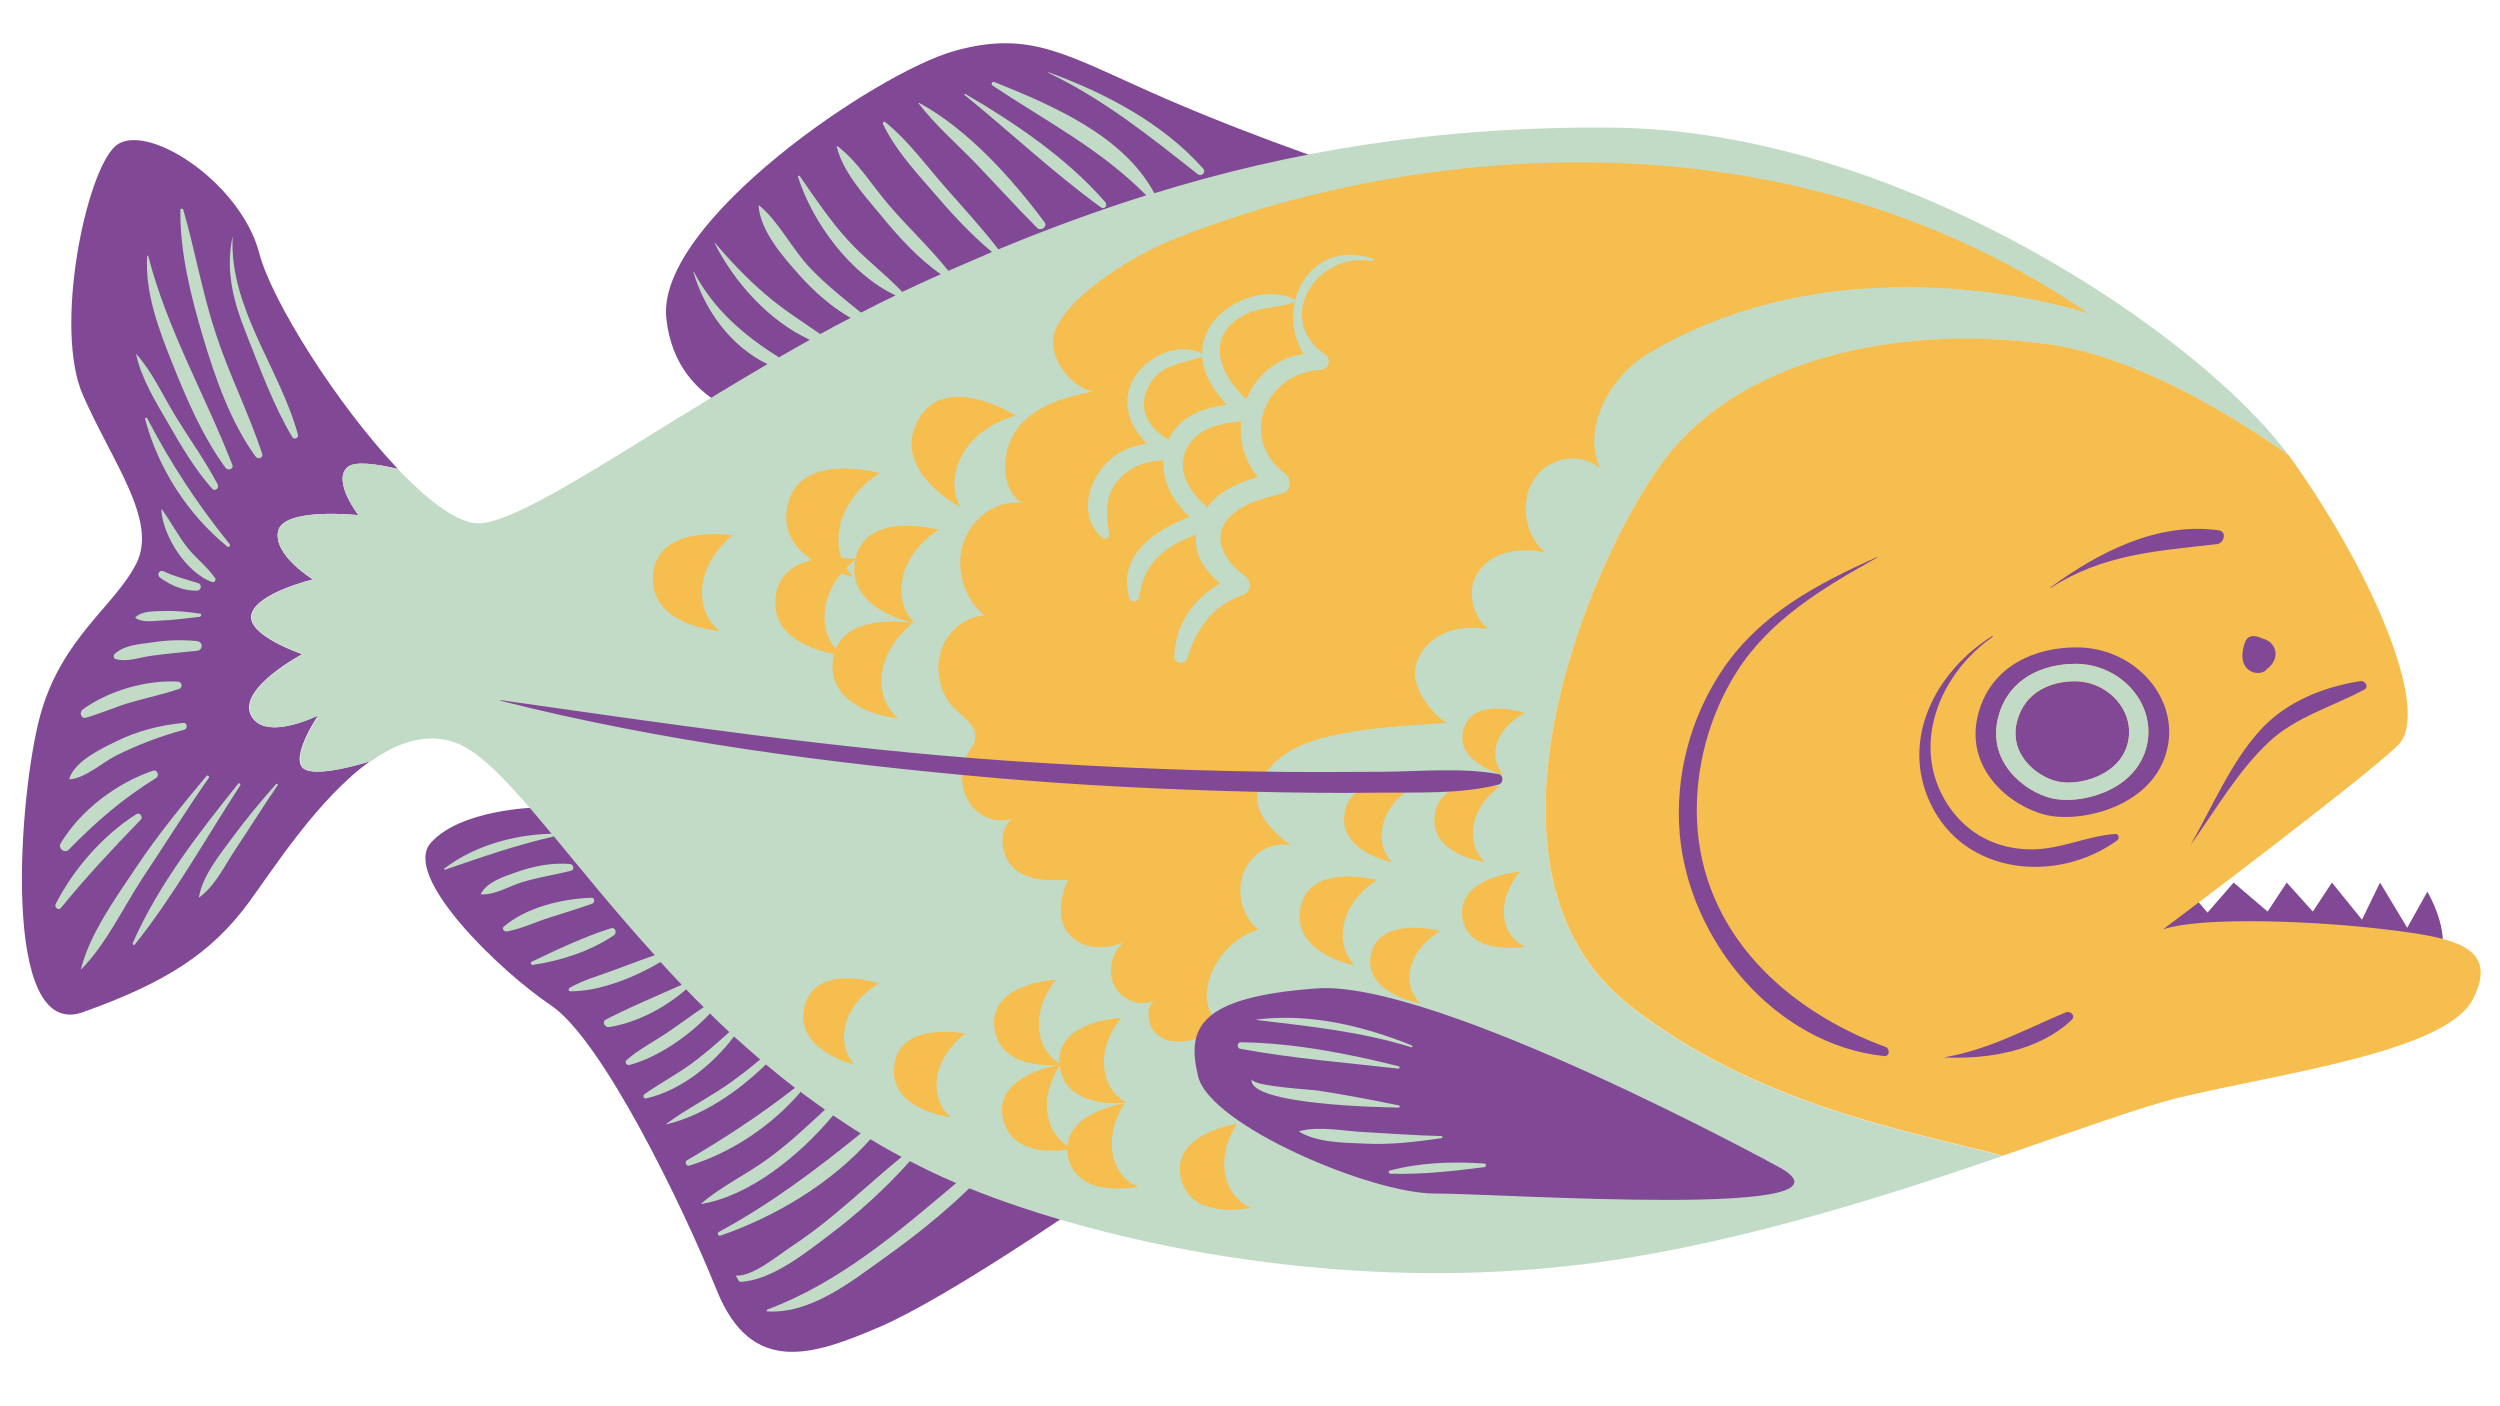 <svg xmlns="http://www.w3.org/2000/svg" xmlns:xlink="http://www.w3.org/1999/xlink" width="1920" zoomAndPan="magnify" viewBox="0 0 1440 810" height="1080" preserveAspectRatio="xMidYMid meet" version="1.0"><path fill="#814895" d="M 446.875 243.297 C 446.875 243.297 389.512 238.633 383.789 183.242 C 378.066 127.852 505.293 41.602 550.012 29.262 C 594.73 16.918 614.754 32.27 671.668 56.957 C 728.582 81.641 785.645 100.004 785.645 100.004 Z M 248.129 485.484 C 231.117 504.75 288.18 559.539 317.391 579.105 C 346.602 598.676 392.824 693.5 412.848 743.172 C 432.875 792.844 468.258 780.801 506.801 764.246 C 545.344 747.688 623.789 693.5 623.789 693.5 C 623.789 693.5 537.516 640.82 479.098 622.758 C 420.527 604.695 308.207 465.164 308.207 465.164 C 308.207 465.164 265.145 466.219 248.129 485.484 Z M 174.051 441.984 C 167.879 434.758 183.238 412.031 183.238 412.031 C 183.238 412.031 152.371 427.535 144.543 412.031 C 136.711 396.527 174.051 376.809 174.051 376.809 C 174.051 376.809 141.68 365.973 144.844 353.781 C 147.855 341.438 180.227 333.762 180.227 333.762 C 180.227 333.762 157.188 319.762 160.199 305.914 C 163.211 292.066 206.426 296.734 206.426 296.734 C 206.426 296.734 191.066 276.715 200.25 269.039 C 204.465 265.426 216.965 267.23 229.16 270.09 C 194.078 233.062 156.438 173.156 149.359 145.914 C 138.52 104.371 83.113 68.996 66.25 84.352 C 49.387 99.703 30.867 188.961 47.73 227.492 C 64.594 266.027 90.941 299.742 78.594 324.43 C 66.25 349.113 35.535 367.176 23.188 412.031 C 10.84 456.887 0 600.027 47.73 583.02 C 95.457 566.012 121.656 549.152 143.188 519.953 C 157.34 500.688 183.539 459.445 213.5 438.223 C 213.652 438.371 180.227 449.207 174.051 441.984 Z M 1390.012 567.816 C 1390.012 567.816 1399.801 570.676 1405.672 553.066 C 1411.543 535.457 1398.145 513.633 1398.145 513.633 L 1386.551 534.402 L 1370.891 508.363 L 1360.5 529.738 L 1343.188 508.363 L 1332.195 525.07 L 1317.141 508.363 L 1306.148 525.07 L 1286.574 508.363 L 1271.52 525.672 L 1263.84 516.641 L 1230.715 541.93 C 1234.18 578.203 1390.012 567.816 1390.012 567.816 Z M 1390.012 567.816 " fill-opacity="1" fill-rule="nonzero"/><path fill="#c2dbc6" d="M 957.141 267.082 C 913.176 327.59 841.656 503.094 938.621 579.258 C 1011.191 636.305 1100.629 651.957 1153.625 665.805 C 1082.41 690.34 990.113 719.844 902.484 729.324 C 765.168 744.227 633.574 714.875 558.293 684.469 C 543.086 699.223 526.375 712.465 509.059 724.809 C 490.086 738.355 466.902 756.871 442.059 755.363 C 441.457 755.363 441.305 754.461 441.906 754.312 C 483.465 738.809 517.039 709.906 550.766 681.461 C 541.582 677.547 532.699 673.332 524.117 668.816 C 510.262 684.32 494.754 698.469 478.191 710.961 C 464.191 721.496 445.07 737.152 426.852 738.355 C 426.25 738.355 425.645 738.055 425.344 737.453 C 424.895 736.551 424.441 735.797 423.84 734.895 C 423.84 734.895 423.84 734.742 423.988 734.742 C 433.477 735.344 447.477 723.605 455.156 718.488 C 464.039 712.617 472.473 706.297 480.602 699.523 C 493.703 688.684 506.199 677.094 519.297 666.406 C 513.125 663.098 507.254 659.785 501.379 656.172 C 478.797 681.609 446.574 700.875 414.957 711.715 C 413.602 712.164 412.848 710.207 414.051 709.605 C 444.016 693.352 469.609 674.086 495.809 652.859 C 490.391 649.551 485.117 645.938 479.848 642.477 C 460.879 665.355 431.52 689.137 403.812 693.5 C 403.812 693.5 403.664 693.5 403.812 693.352 C 415.406 683.266 430.012 676.492 442.508 667.312 C 454.254 658.73 464.641 648.949 475.184 639.164 C 470.363 635.703 465.547 632.238 460.879 628.777 C 460.879 629.078 460.727 629.531 460.426 629.832 C 444.016 648.648 420.98 664.148 397.039 671.375 C 395.23 671.977 394.18 669.27 395.684 668.363 C 417.363 655.57 437.539 642.477 457.414 626.973 C 457.566 626.82 457.867 626.672 458.016 626.672 C 452.297 622.305 446.727 617.789 441.152 613.125 C 424.742 629.078 404.566 642.777 383.789 647.594 C 383.637 647.594 383.637 647.441 383.637 647.441 C 395.383 638.711 408.781 632.09 420.828 623.512 C 426.699 619.297 432.27 614.93 437.84 610.266 C 432.723 605.898 427.754 601.383 422.785 597.02 C 410.289 613.574 391.918 628.176 372.195 632.691 C 370.691 632.992 370.086 631.188 371.141 630.285 C 380.93 623.359 391.617 617.941 401.105 610.566 C 407.73 605.449 413.902 600.027 420.074 594.461 C 416.312 590.996 412.547 587.387 408.934 583.773 C 397.039 596.566 378.672 609.211 362.559 613.426 C 360.902 613.875 359.547 611.77 360.902 610.566 C 367.98 604.395 376.562 600.027 384.391 594.762 C 391.469 589.945 398.242 584.828 405.32 580.16 C 401.855 576.699 398.395 573.238 395.082 569.773 C 394.93 569.926 394.781 570.227 394.629 570.375 C 382.734 580.613 366.473 589.191 350.816 591.602 C 348.406 591.902 346.449 588.59 349.008 587.234 C 363.012 580.012 377.918 573.84 392.371 567.367 C 392.523 567.367 392.523 567.367 392.672 567.215 C 388.457 562.852 384.391 558.484 380.477 554.121 C 365.57 563 345.246 571.129 328.531 570.98 C 327.477 570.98 327.176 569.625 328.082 569.023 C 335.758 564.508 344.945 562.098 353.223 558.938 C 361.203 556.078 369.035 552.918 377.164 550.207 C 354.73 525.523 335.457 501.59 318.746 481.418 C 318.746 481.723 318.594 482.023 318.145 482.023 C 296.914 486.84 276.887 493.914 256.262 500.988 C 255.809 501.137 255.66 500.535 255.961 500.234 C 273.574 486.988 295.859 480.816 317.691 480.215 C 295.105 452.973 277.188 432.953 262.133 427.684 C 245.871 421.965 229.309 427.383 213.801 438.371 C 213.801 438.371 180.527 449.207 174.355 441.984 C 168.18 434.758 183.539 412.031 183.539 412.031 C 183.539 412.031 152.672 427.535 144.844 412.031 C 136.863 396.527 174.355 376.809 174.355 376.809 C 174.355 376.809 141.98 365.973 145.145 353.781 C 148.156 341.438 180.527 333.762 180.527 333.762 C 180.527 333.762 157.188 319.762 160.199 305.914 C 163.211 292.066 206.426 296.734 206.426 296.734 C 206.426 296.734 191.066 276.715 200.25 269.039 C 204.465 265.426 216.965 267.23 229.16 270.09 C 247.379 289.355 264.992 302.453 277.188 301.398 C 302.785 299.141 367.078 253.535 442.059 209.734 C 421.129 199.648 406.074 179.027 399.449 156.898 C 399.449 156.75 399.598 156.598 399.75 156.75 C 411.191 178.426 428.656 193.324 448.684 205.82 C 454.555 202.508 460.426 199.047 466.449 195.734 C 442.66 184.746 423.086 162.621 411.492 139.891 C 411.492 139.742 411.645 139.59 411.645 139.742 C 420.527 150.129 430.012 160.211 440.551 169.242 C 450.641 177.973 461.633 184.898 472.473 192.422 C 478.191 189.262 484.066 186.102 489.938 183.09 C 478.645 176.617 468.707 167.738 460.125 158.105 C 450.789 147.566 438.293 133.418 436.938 118.82 C 436.938 118.52 437.238 118.367 437.539 118.52 C 448.984 128.152 456.211 143.504 466.75 154.492 C 475.785 163.977 485.871 171.953 495.961 180.082 C 502.586 176.617 509.211 173.309 515.836 170.145 C 490.086 158.105 468.105 128.453 459.676 101.961 C 459.523 101.207 460.426 100.906 460.727 101.508 C 469.461 114.152 478.043 126.945 488.434 138.387 C 498.066 148.922 509.359 157.352 519.148 167.586 C 519.297 167.738 519.449 168.039 519.598 168.188 C 523.512 166.383 527.277 164.578 531.191 162.77 C 534.805 161.113 538.27 159.609 541.883 157.953 C 528.48 148.621 517.34 136.129 506.949 123.484 C 497.465 112.047 485.57 99.102 481.957 84.5 C 481.957 84.352 482.109 84.051 482.41 84.199 C 494.152 93.082 502.586 107.23 512.223 118.367 C 523.211 131.16 535.707 142.75 546.25 155.996 C 554.531 152.387 562.961 148.773 571.395 145.16 C 558.293 134.324 547 121.68 536.012 108.883 C 526.074 97.445 515.082 85.254 508.605 71.406 C 508.156 70.504 509.211 69.75 509.961 70.352 C 523.062 80.887 533.449 95.34 544.594 107.98 C 554.832 119.723 565.371 131.012 574.855 143.355 C 575.008 143.504 575.008 143.656 575.008 143.656 C 602.258 132.367 630.566 121.828 660.227 112.496 C 633.727 85.703 602.859 70.051 571.695 49.277 C 570.641 48.676 571.395 46.719 572.598 47.172 C 605.871 60.566 647.125 78.027 664.895 111.293 C 740.477 87.961 825.547 72.609 928.684 73.512 C 1094.906 75.02 1267.152 192.723 1318.344 262.414 C 1281.605 236.523 1228.004 204.914 1178.922 198.293 C 1093.551 186.703 1001.105 206.57 957.141 267.082 Z M 561.457 93.531 C 573.5 106.023 585.094 118.969 597.441 131.312 C 599.547 133.418 603.613 130.559 601.656 128 C 582.684 102.562 557.539 74.566 529.387 59.215 C 529.234 59.215 529.082 59.363 529.082 59.516 C 538.57 71.855 550.465 82.242 561.457 93.531 Z M 634.328 119.57 C 636.285 120.926 638.094 118.066 636.738 116.562 C 614.906 91.273 584.641 70.805 556.035 54.098 C 555.734 53.945 555.133 54.398 555.582 54.699 C 581.781 75.922 606.926 99.703 634.328 119.57 Z M 689.887 100.305 C 691.996 101.961 694.855 99.402 693.051 97.145 C 669.711 70.805 636.438 53.492 603.914 41.602 C 603.766 41.602 603.613 41.754 603.766 41.902 C 635.836 57.258 662.184 78.48 689.887 100.305 Z M 328.832 501.59 C 331.09 500.988 330.488 497.977 328.383 497.676 C 317.992 496.773 307.301 498.879 297.516 502.344 C 290.289 504.902 280.5 507.91 276.887 514.984 C 276.887 515.137 276.887 515.137 277.039 515.137 C 284.867 515.738 293.449 510.32 300.98 508.062 C 310.012 505.352 319.5 503.848 328.832 501.59 Z M 341.027 520.555 C 342.836 519.953 342.684 516.941 340.578 517.094 C 323.863 517.695 303.387 522.512 290.289 533.648 C 288.781 534.855 290.438 536.812 291.945 536.508 C 300.375 535.004 308.355 531.09 316.488 528.531 C 324.617 525.973 332.898 523.414 341.027 520.555 Z M 351.871 534.703 C 336.211 539.672 321.004 546.895 306.25 553.969 C 305.195 554.57 305.949 555.926 307 555.777 C 323.113 553.367 339.977 547.949 353.527 538.77 C 355.633 537.414 354.43 533.801 351.871 534.703 Z M 158.996 451.617 C 150.262 461.551 141.68 471.785 133.852 482.473 C 126.625 492.258 116.535 504.602 114.578 516.793 C 114.578 516.941 114.73 516.941 114.73 516.941 C 123.914 510.32 129.484 498.43 135.809 488.945 C 143.941 476.754 151.617 464.41 159.898 452.371 C 160.352 451.766 159.449 451.164 158.996 451.617 Z M 137.164 451.465 C 114.43 479.914 91.242 509.566 76.488 543.133 C 76.188 543.887 77.09 544.789 77.691 544.035 C 100.426 515.438 118.496 482.926 138.367 452.371 C 138.82 451.617 137.766 450.715 137.164 451.465 Z M 120.301 448.004 C 120.902 447.25 119.547 446.199 118.945 446.949 C 104.641 464.109 90.641 481.27 78.293 499.781 C 66.551 517.395 51.945 537.414 46.676 558.035 C 46.676 558.184 46.824 558.484 46.977 558.184 C 61.281 543.434 70.914 522.965 82.059 505.805 C 94.855 486.688 107.051 466.969 120.301 448.004 Z M 78.594 468.926 C 59.324 481.117 42.461 500.387 32.07 520.707 C 31.168 522.512 33.574 524.77 35.082 522.965 C 49.688 505.051 65.043 488.645 81.156 472.086 C 82.508 470.582 80.551 467.723 78.594 468.926 Z M 47.277 449.359 C 47.578 449.359 47.578 449.059 47.277 449.059 C 46.977 448.906 46.977 449.359 47.277 449.359 Z M 39.598 489.398 C 55.406 473.293 70.613 460.047 89.887 448.156 C 91.996 446.801 90.641 443.039 88.082 443.941 C 67.152 451.016 46.223 466.82 34.93 485.785 C 33.273 488.797 37.34 491.805 39.598 489.398 Z M 40.5 448.906 C 49.988 447.703 58.57 439.426 67.152 435.059 C 79.648 428.887 92.746 423.922 106.148 420.309 C 108.258 419.707 107.953 416.094 105.547 416.395 C 92.145 417.75 79.348 420.91 67.152 426.934 C 57.969 431.449 43.363 438.223 39.898 448.457 C 40.051 448.605 40.199 448.906 40.5 448.906 Z M 49.535 413.387 C 58.57 410.828 67 406.914 76.035 404.355 C 85.07 401.797 94.254 399.84 103.137 396.828 C 105.395 396.074 104.945 392.766 102.535 392.613 C 84.316 391.559 62.332 397.883 47.578 408.719 C 45.469 410.375 46.676 414.289 49.535 413.387 Z M 66.699 379.668 C 73.324 381.477 80.551 378.613 87.328 377.711 C 95.91 376.508 104.793 375.754 113.527 374.852 C 116.988 374.551 117.141 369.734 113.527 369.281 C 104.641 368.379 96.363 368.68 87.477 370.035 C 80.25 371.09 71.367 371.539 65.949 376.809 C 65.043 377.711 65.496 379.367 66.699 379.668 Z M 93.652 357.391 C 100.879 357.09 107.805 356.039 115.031 355.285 C 115.934 355.133 116.387 353.629 115.332 353.477 C 108.105 352.426 101.18 351.672 93.801 351.973 C 88.684 352.125 81.758 351.824 77.992 355.586 C 77.844 355.734 77.992 355.887 77.992 355.887 C 82.207 358.898 88.531 357.543 93.652 357.391 Z M 94.254 329.094 C 91.844 327.891 90.039 331.051 92.145 332.707 C 98.32 337.223 105.695 340.383 113.527 340.234 C 115.934 340.082 116.535 336.621 114.129 335.867 C 107.352 333.762 100.578 332.105 94.254 329.094 Z M 123.914 333.008 C 119.547 326.688 113.223 321.871 108.406 316 C 102.684 308.926 98.77 300.945 93.352 293.57 C 93.199 293.422 92.898 293.422 92.898 293.723 C 93.953 309.074 107.352 329.848 122.109 335.266 C 123.465 335.719 124.668 334.062 123.914 333.008 Z M 132.195 313.289 C 113.676 290.41 98.32 266.93 84.77 240.891 C 84.465 240.137 83.414 240.738 83.562 241.34 C 91.09 269.789 108.105 296.129 130.691 314.645 C 131.742 315.699 133.098 314.344 132.195 313.289 Z M 122.258 281.531 C 123.766 283.336 126.473 281.078 125.422 279.121 C 118.191 265.273 108.859 252.48 100.727 239.082 C 93.652 227.492 87.629 214.098 78.594 204.012 C 78.445 203.863 78.445 204.012 78.445 204.164 C 81.457 218.312 90.039 232.008 97.266 244.504 C 104.641 257.297 112.32 270.391 122.258 281.531 Z M 129.938 269.488 C 131.293 271.297 134.754 270.242 133.852 267.832 C 118.043 227.191 96.363 190.016 85.371 147.418 C 85.219 147.117 84.77 147.117 84.77 147.418 C 83.414 168.793 91.543 189.863 99.371 209.582 C 107.652 230.203 116.688 251.426 129.938 269.488 Z M 147.254 263.016 C 148.605 264.824 151.77 263.77 151.016 261.359 C 143.336 238.031 132.047 215.902 124.367 192.422 C 116.535 168.941 112.473 144.559 105.547 120.777 C 105.246 119.871 103.891 120.023 103.891 120.926 C 103.59 145.613 110.062 170.898 116.988 194.379 C 124.066 217.859 132.797 243.148 147.254 263.016 Z M 168.332 251.727 C 169.387 253.535 172.094 252.328 171.645 250.371 C 161.254 212.441 132.047 177.219 134.004 136.73 C 134.004 136.582 133.852 136.582 133.852 136.73 C 129.785 156.449 134.605 174.211 141.984 192.574 C 149.812 212.293 157.492 233.516 168.332 251.727 Z M 168.332 251.727 " fill-opacity="1" fill-rule="nonzero"/><path fill="#f6bd4f" d="M 1373.75 535.305 C 1335.207 530.641 1268.957 527.629 1245.922 535.305 C 1245.922 535.305 1362.91 447.555 1381.43 429.039 C 1399.949 410.523 1369.082 333.609 1319.848 264.371 C 1319.398 263.77 1318.797 263.016 1318.344 262.266 C 1281.605 236.375 1228.004 204.766 1178.922 198.145 C 1093.398 186.551 1001.105 206.422 957.141 266.93 C 913.176 327.438 841.656 502.945 938.621 579.105 C 1011.191 636.152 1100.629 651.809 1153.625 665.656 C 1197.59 650.602 1233.426 637.508 1255.105 632.238 C 1312.02 618.391 1409.133 606.051 1424.492 575.344 C 1440 544.637 1412.297 539.973 1373.75 535.305 Z M 1373.75 535.305 " fill-opacity="1" fill-rule="nonzero"/><path fill="#f6bd4f" d="M 883.512 276.113 C 891.945 263.168 910.312 260.008 921.758 269.789 C 910.766 246.461 927.777 216.508 949.008 203.863 C 1065.547 134.02 1203.012 180.531 1203.012 180.531 C 1007.73 47.02 776.012 95.641 671.52 139.742 C 650.59 148.621 608.43 174.359 606.625 195.887 C 605.57 208.527 618.367 223.883 629.66 225.387 C 614.453 228.699 598.344 232.613 587.504 244.953 C 576.664 257.297 575.156 280.93 588.559 289.66 C 574.402 287.852 559.648 298.086 554.832 312.84 C 550.012 327.738 555.582 345.953 567.477 354.531 C 556.336 354.832 545.797 363.262 542.031 374.852 C 538.27 386.441 541.582 400.441 550.164 408.57 C 555.133 413.387 562.508 417.902 561.758 425.125 C 561.305 428.586 559.047 431.297 557.391 434.309 C 552.57 443.039 553.176 455.23 558.895 463.207 C 564.617 471.184 575.156 474.645 583.891 471.336 C 574.402 476.453 576.059 493.613 584.641 500.688 C 593.223 507.609 604.668 507.309 615.207 506.707 C 600.902 539.07 626.199 552.164 647.43 542.531 C 640.805 547.797 637.941 558.484 641.406 566.766 C 645.32 575.945 656.312 580.461 664.742 576.246 C 659.172 581.215 661.281 592.051 667.152 596.418 C 673.023 600.934 680.852 600.48 687.777 598.676 C 694.707 596.867 701.48 593.859 708.559 593.707 L 708.707 591.449 C 702.535 591.297 697.113 585.277 695.609 578.656 C 694.102 571.883 695.758 564.809 698.621 558.637 C 704.039 547.348 713.676 538.766 724.816 535.457 C 715.633 528.531 711.871 513.934 716.234 502.645 C 720.602 491.355 732.797 484.43 743.637 486.988 C 733.398 479.465 721.957 468.625 724.367 455.23 C 725.117 451.016 727.227 447.102 729.938 443.941 C 742.133 428.438 762.156 424.371 780.527 421.211 C 796.938 418.352 833.375 416.395 833.375 416.395 C 824.945 411.73 813.199 396.227 815.156 385.086 C 817.113 373.949 826.449 365.82 836.387 363.113 C 843.312 361.156 850.539 361.457 857.617 362.207 C 848.883 356.941 844.367 340.836 850.691 330.598 C 858.973 317.203 876.137 314.945 890.438 318.406 C 878.395 309.527 875.082 289.055 883.512 276.113 Z M 883.512 276.113 " fill-opacity="1" fill-rule="nonzero"/><path fill="#f6bd4f" d="M 878.395 410.676 C 878.395 410.676 848.582 400.742 843.012 420.008 C 837.441 439.426 866.047 446.348 866.047 446.348 C 866.047 446.348 858.668 439.727 862.285 427.984 C 866.047 416.395 878.395 410.676 878.395 410.676 Z M 878.395 410.676 " fill-opacity="1" fill-rule="nonzero"/><path fill="#f6bd4f" d="M 812.898 453.723 C 812.898 453.723 779.324 444.242 774.656 467.422 C 769.988 490.602 801.906 496.621 801.906 496.621 C 801.906 496.621 793.324 489.398 796.488 475.398 C 799.648 461.402 812.898 453.723 812.898 453.723 Z M 812.898 453.723 " fill-opacity="1" fill-rule="nonzero"/><path fill="#f6bd4f" d="M 789.711 549.605 C 784.742 572.184 818.32 578.055 818.32 578.055 C 818.32 578.055 809.285 570.98 812.598 557.281 C 815.91 543.586 829.762 536.207 829.762 536.207 C 829.762 536.207 794.68 527.027 789.711 549.605 Z M 789.711 549.605 " fill-opacity="1" fill-rule="nonzero"/><path fill="#f6bd4f" d="M 848.734 475.551 C 851.141 461.402 863.789 452.973 863.789 452.973 C 863.789 452.973 829.762 445.746 826.449 469.227 C 823.137 492.559 855.359 496.473 855.359 496.473 C 855.359 496.473 846.473 489.848 848.734 475.551 Z M 848.734 475.551 " fill-opacity="1" fill-rule="nonzero"/><path fill="#f6bd4f" d="M 793.023 507.008 C 793.023 507.008 754.48 496.172 749.059 522.812 C 743.789 549.305 780.527 556.227 780.527 556.227 C 780.527 556.227 770.59 547.797 774.203 531.691 C 777.816 515.738 793.023 507.008 793.023 507.008 Z M 793.023 507.008 " fill-opacity="1" fill-rule="nonzero"/><path fill="#f6bd4f" d="M 866.348 527.629 C 864.992 513.633 875.531 502.039 875.531 502.039 C 875.531 502.039 839.398 505.051 842.258 528.082 C 845.117 551.109 878.695 545.391 878.695 545.391 C 878.695 545.391 867.703 541.629 866.348 527.629 Z M 866.348 527.629 " fill-opacity="1" fill-rule="nonzero"/><path fill="#f6bd4f" d="M 553.176 292.066 C 553.176 292.066 544.594 278.82 554.531 261.512 C 564.465 244.051 585.094 239.387 585.094 239.387 C 585.094 239.387 544.141 213.195 528.633 242.246 C 513.125 271.297 553.176 292.066 553.176 292.066 Z M 553.176 292.066 " fill-opacity="1" fill-rule="nonzero"/><path fill="#f6bd4f" d="M 479.699 380.723 C 476.688 410.223 517.492 413.836 517.492 413.836 C 517.492 413.836 505.746 405.859 508.004 387.949 C 510.262 370.035 525.773 358.898 525.773 358.898 C 525.773 358.898 489.938 352.574 481.355 373.797 C 478.043 369.887 473.828 362.508 475.184 351.07 C 476.234 342.34 480.453 335.266 484.516 330.297 C 488.734 331.652 491.594 332.254 491.594 332.254 C 491.594 332.254 489.484 330.449 487.379 327.137 C 489.938 324.578 491.895 322.922 492.648 322.32 C 486.777 351.371 526.977 359.047 526.977 359.047 C 526.977 359.047 516.137 349.867 520.051 332.254 C 524.117 314.645 540.676 305.16 540.676 305.16 C 540.676 305.16 498.672 293.422 492.648 322.172 C 491.895 322.02 488.883 321.566 484.668 321.418 C 483.012 316.602 482.109 310.43 483.914 302.602 C 488.281 283.035 506.801 272.5 506.801 272.5 C 506.801 272.5 459.977 259.402 453.5 291.613 C 450.488 306.516 458.469 316.449 467.805 322.621 C 457.715 324.879 448.082 330.598 446.727 344.145 C 444.316 367.777 469.914 374.703 480.301 376.66 C 480.152 377.711 479.848 379.219 479.699 380.723 Z M 479.699 380.723 " fill-opacity="1" fill-rule="nonzero"/><path fill="#f6bd4f" d="M 376.109 331.051 C 373.703 360.703 414.504 363.414 414.504 363.414 C 414.504 363.414 402.609 355.586 404.566 337.676 C 406.523 319.762 421.883 308.324 421.883 308.324 C 421.883 308.324 378.52 301.398 376.109 331.051 Z M 376.109 331.051 " fill-opacity="1" fill-rule="nonzero"/><path fill="#f6bd4f" d="M 640.953 664.754 C 637.941 649.098 647.879 635.551 647.879 635.551 C 647.879 635.551 616.262 640.066 614.906 660.086 C 611.141 657.676 605.57 652.711 603.613 642.777 C 600.754 628.328 609.184 615.684 610.391 613.875 C 613.398 639.766 649.086 635.102 649.086 635.102 C 649.086 635.102 637.492 630.434 635.984 614.629 C 634.48 598.824 645.773 586.332 645.773 586.332 C 645.773 586.332 608.582 587.836 610.238 612.523 C 607.078 610.715 599.699 605.148 598.496 592.652 C 596.988 576.848 608.281 564.355 608.281 564.355 C 608.281 564.355 569.738 566.012 572.746 591.902 C 575.457 614.93 603.766 613.875 610.086 613.273 C 610.086 613.273 610.086 613.426 610.086 613.426 C 607.379 613.875 572.297 619.898 577.715 644.281 C 582.234 664.602 605.422 663.547 614.605 662.191 C 614.605 663.398 614.754 664.754 615.055 666.105 C 620.629 691.543 655.707 683.418 655.707 683.418 C 655.707 683.418 643.965 680.406 640.953 664.754 Z M 640.953 664.754 " fill-opacity="1" fill-rule="nonzero"/><path fill="#f6bd4f" d="M 705.695 676.492 C 702.684 660.84 712.621 647.293 712.621 647.293 C 712.621 647.293 674.531 652.711 680.102 678.301 C 685.672 703.738 720.754 695.609 720.754 695.609 C 720.754 695.609 708.707 692.148 705.695 676.492 Z M 705.695 676.492 " fill-opacity="1" fill-rule="nonzero"/><path fill="#f6bd4f" d="M 515.082 613.574 C 511.77 639.465 547.602 643.527 547.602 643.527 C 547.602 643.527 537.516 636.152 539.773 620.5 C 542.184 604.844 556.035 595.363 556.035 595.363 C 556.035 595.363 518.242 587.688 515.082 613.574 Z M 515.082 613.574 " fill-opacity="1" fill-rule="nonzero"/><path fill="#f6bd4f" d="M 463.438 579.707 C 457.113 604.996 492.195 613.273 492.195 613.273 C 492.195 613.273 483.012 604.844 487.227 589.492 C 491.441 574.141 506.348 566.465 506.348 566.465 C 506.348 566.465 469.762 554.27 463.438 579.707 Z M 463.438 579.707 " fill-opacity="1" fill-rule="nonzero"/><path fill="#814895" d="M 1080.902 320.965 C 1081.055 320.816 1081.203 321.117 1081.055 321.266 C 1050.488 338.426 1019.773 356.488 1000.5 386.742 C 984.391 412.031 976.262 442.586 977.465 472.387 C 980.176 537.262 1028.656 581.816 1086.023 603.039 C 1088.734 603.941 1088.582 608.609 1085.27 608.309 C 1022.184 601.684 972.797 541.477 967.527 480.367 C 964.668 446.949 973.699 412.934 992.523 385.238 C 1014.355 353.328 1046.574 336.469 1080.902 320.965 Z M 1119.75 609.059 C 1144.895 610.266 1173.953 605.598 1193.223 587.535 C 1195.785 585.129 1192.621 581.965 1189.762 583.172 C 1166.426 592.953 1145.344 604.695 1119.75 609.059 C 1119.75 608.91 1119.75 609.059 1119.75 609.059 Z M 1261.582 486.988 C 1275.734 467.27 1288.984 444.09 1306.902 427.383 C 1322.258 412.934 1343.488 407.062 1361.707 397.281 C 1364.719 395.773 1362.461 391.859 1359.598 392.312 C 1338.668 395.625 1317.891 403.75 1302.984 419.406 C 1285.371 438.07 1274.227 465.012 1261.582 486.988 C 1261.43 486.988 1261.582 487.141 1261.582 486.988 Z M 1247.578 434.156 C 1238.395 465.012 1198.344 474.195 1178.32 469.379 C 1158.293 464.562 1130.438 442.734 1139.773 410.074 C 1147.453 383.281 1172.297 372.895 1195.934 372.895 C 1230.113 372.746 1256.914 403.301 1247.578 434.156 Z M 1195.484 382.379 C 1176.812 382.379 1157.238 390.656 1151.219 412.18 C 1143.84 438.371 1165.82 455.832 1181.48 459.746 C 1197.289 463.66 1228.758 456.281 1235.984 431.598 C 1243.363 406.914 1222.434 382.379 1195.484 382.379 Z M 1195.031 392.465 C 1181.18 392.465 1166.574 398.633 1162.059 414.738 C 1156.488 434.309 1172.898 447.25 1184.641 450.113 C 1196.387 452.973 1219.875 447.555 1225.293 429.191 C 1230.715 410.676 1215.055 392.465 1195.031 392.465 Z M 1218.367 480.367 C 1201.957 481.57 1186.902 489.246 1170.188 489.246 C 1150.012 489.246 1132.699 480.215 1121.707 463.207 C 1100.023 429.492 1117.188 388.098 1147.754 366.875 C 1148.055 366.723 1147.754 366.121 1147.453 366.422 C 1114.93 386.742 1094.305 426.027 1112.07 463.055 C 1131.492 503.848 1184.492 509.266 1219.422 484.129 C 1220.93 483.074 1220.629 480.215 1218.367 480.367 Z M 1277.992 305.461 C 1242.762 300.496 1208.734 318.105 1181.18 338.277 C 1181.027 338.426 1181.18 338.727 1181.328 338.578 C 1211.293 319.16 1242.461 317.355 1276.789 313.441 C 1281.004 313.141 1282.961 306.215 1277.992 305.461 Z M 288.18 403.602 C 381.531 427.234 478.043 439.727 573.801 448.156 C 622.285 452.371 671.066 454.777 719.699 455.98 C 744.09 456.586 768.48 456.887 792.723 456.586 C 815.609 456.281 840.754 457.637 863.188 451.918 C 866.047 451.164 866.199 446.5 863.188 445.898 C 841.504 441.984 818.168 444.391 796.336 444.543 C 771.945 444.691 747.555 444.844 723.312 444.391 C 675.734 443.641 628.305 441.383 580.879 438.223 C 482.711 431.449 385.746 417.148 288.48 403.301 C 288.18 403.449 288.031 403.602 288.18 403.602 Z M 1022.785 671.223 C 1022.785 671.223 826.75 564.207 758.395 569.324 C 690.188 574.289 683.262 592.203 690.188 620.199 C 697.113 648.195 789.562 687.48 826.449 687.48 C 863.336 687.328 1084.367 702.832 1022.785 671.223 Z M 1309.008 371.539 C 1307.504 369.434 1305.246 368.23 1302.984 367.777 C 1302.535 367.477 1301.934 367.176 1301.328 367.023 C 1299.371 366.273 1296.359 365.973 1294.703 367.477 C 1293.047 368.98 1292.145 372.895 1291.844 375.004 C 1290.941 380.121 1292.445 385.238 1297.715 387.195 C 1300.277 388.098 1304.34 387.645 1305.695 385.387 C 1310.062 382.379 1312.621 376.508 1309.008 371.539 Z M 1309.008 371.539 " fill-opacity="1" fill-rule="nonzero"/><path fill="#c2dbc6" d="M 1195.484 382.379 C 1176.812 382.379 1157.238 390.656 1151.219 412.18 C 1143.84 438.371 1165.82 455.832 1181.48 459.746 C 1197.289 463.66 1228.758 456.281 1235.984 431.598 C 1243.363 406.914 1222.434 382.379 1195.484 382.379 Z M 1225.293 429.039 C 1219.875 447.402 1196.387 452.973 1184.641 449.961 C 1172.898 447.102 1156.488 434.008 1162.059 414.59 C 1166.574 398.633 1181.18 392.312 1195.031 392.312 C 1215.055 392.465 1230.715 410.676 1225.293 429.039 Z M 813.199 602.137 C 813.801 602.438 813.652 603.492 812.898 603.191 C 783.688 594.16 754.18 591.148 723.914 587.535 C 723.766 587.535 723.766 587.234 723.914 587.234 C 754.48 583.473 785.043 590.848 813.199 602.137 Z M 805.52 615.531 C 775.105 612.07 744.242 609.664 714.277 604.094 C 712.172 603.641 712.621 600.328 714.73 600.328 C 745.293 600.781 776.16 606.801 805.672 614.176 C 806.426 614.328 806.273 615.531 805.52 615.531 Z M 805.672 637.961 C 794.68 637.809 719.547 636.305 720.902 621.855 C 720.902 621.855 721.055 621.703 721.055 621.855 C 722.41 625.77 755.23 627.574 759.148 628.176 C 774.805 630.586 790.465 633.594 805.973 636.754 C 806.426 637.055 806.273 637.961 805.672 637.961 Z M 830.516 655.57 C 815.758 657.676 801.152 659.484 786.25 658.73 C 773.902 658.129 759.297 658.281 748.457 651.957 C 748.305 651.809 748.305 651.656 748.457 651.508 C 760.5 648.496 773.75 651.508 786.098 652.109 C 800.852 652.859 815.457 654.066 830.215 654.367 C 830.965 654.516 831.117 655.422 830.516 655.57 Z M 854.906 672.277 C 837.141 674.535 818.922 676.645 800.852 676.043 C 799.801 676.043 799.496 674.387 800.551 674.234 C 818.016 669.57 836.84 668.965 854.754 670.172 C 856.262 670.172 856.262 672.129 854.906 672.277 Z M 717.141 331.805 C 704.191 322.473 695.609 306.816 711.871 294.625 C 719.547 288.906 729.336 286.648 738.52 284.238 C 744.242 282.734 744.09 275.66 740.023 272.648 C 712.922 252.328 729.184 214.551 760.652 213.043 C 765.621 212.742 767.125 206.723 763.062 204.012 C 733.398 183.543 758.695 144.559 790.164 150.43 C 791.219 150.578 791.52 149.223 790.613 148.922 C 767.43 141.246 750.566 154.793 746.047 172.703 C 730.086 164.125 705.695 173.156 696.664 188.508 C 693.652 193.629 692.297 198.746 692.445 203.711 C 678.293 196.188 658.117 206.27 651.793 220.418 C 645.922 233.664 651.344 246.309 660.676 255.492 C 650.137 256.996 640.352 261.812 633.727 270.992 C 625.293 282.434 622.887 300.043 634.93 309.676 C 636.738 311.184 639.148 309.828 638.844 307.418 C 637.039 294.926 635.984 284.09 646.074 274.457 C 653 267.832 661.129 265.426 670.164 265.273 C 669.41 277.766 675.883 288.906 685.07 297.637 C 664.895 305.766 643.512 319.762 650.438 344.297 C 651.492 347.758 655.859 346.707 656.312 343.543 C 658.871 323.074 672.57 314.043 688.984 307.871 C 687.477 319.613 693.953 328.645 702.836 336.02 C 687.477 344.898 677.238 359.047 676.336 378.012 C 676.188 382.379 682.809 383.129 684.016 379.066 C 688.832 362.207 698.77 348.512 715.785 342.793 C 720.754 340.984 721.355 334.812 717.141 331.805 Z M 718.043 180.832 C 727.078 176.469 736.711 177.523 745.746 173.91 C 743.637 183.543 744.992 194.379 750.867 203.863 C 734.754 206.27 723.312 216.809 717.891 229.902 C 702.234 215.902 693.199 192.723 718.043 180.832 Z M 660.98 223.73 C 667.453 209.734 679.348 210.184 692.445 205.367 C 693.051 215.602 699.07 225.086 706.602 233.062 C 692.746 235.02 679.195 239.836 673.023 253.383 C 662.484 246.91 654.957 236.824 660.98 223.73 Z M 684.77 256.242 C 691.395 246.008 703.289 243.902 714.879 242.695 C 713.828 253.684 716.688 265.273 724.367 274.758 C 713.074 278.066 702.234 282.887 695.457 292.066 C 684.617 283.488 676.336 269.488 684.77 256.242 Z M 684.77 256.242 " fill-opacity="1" fill-rule="nonzero"/></svg>